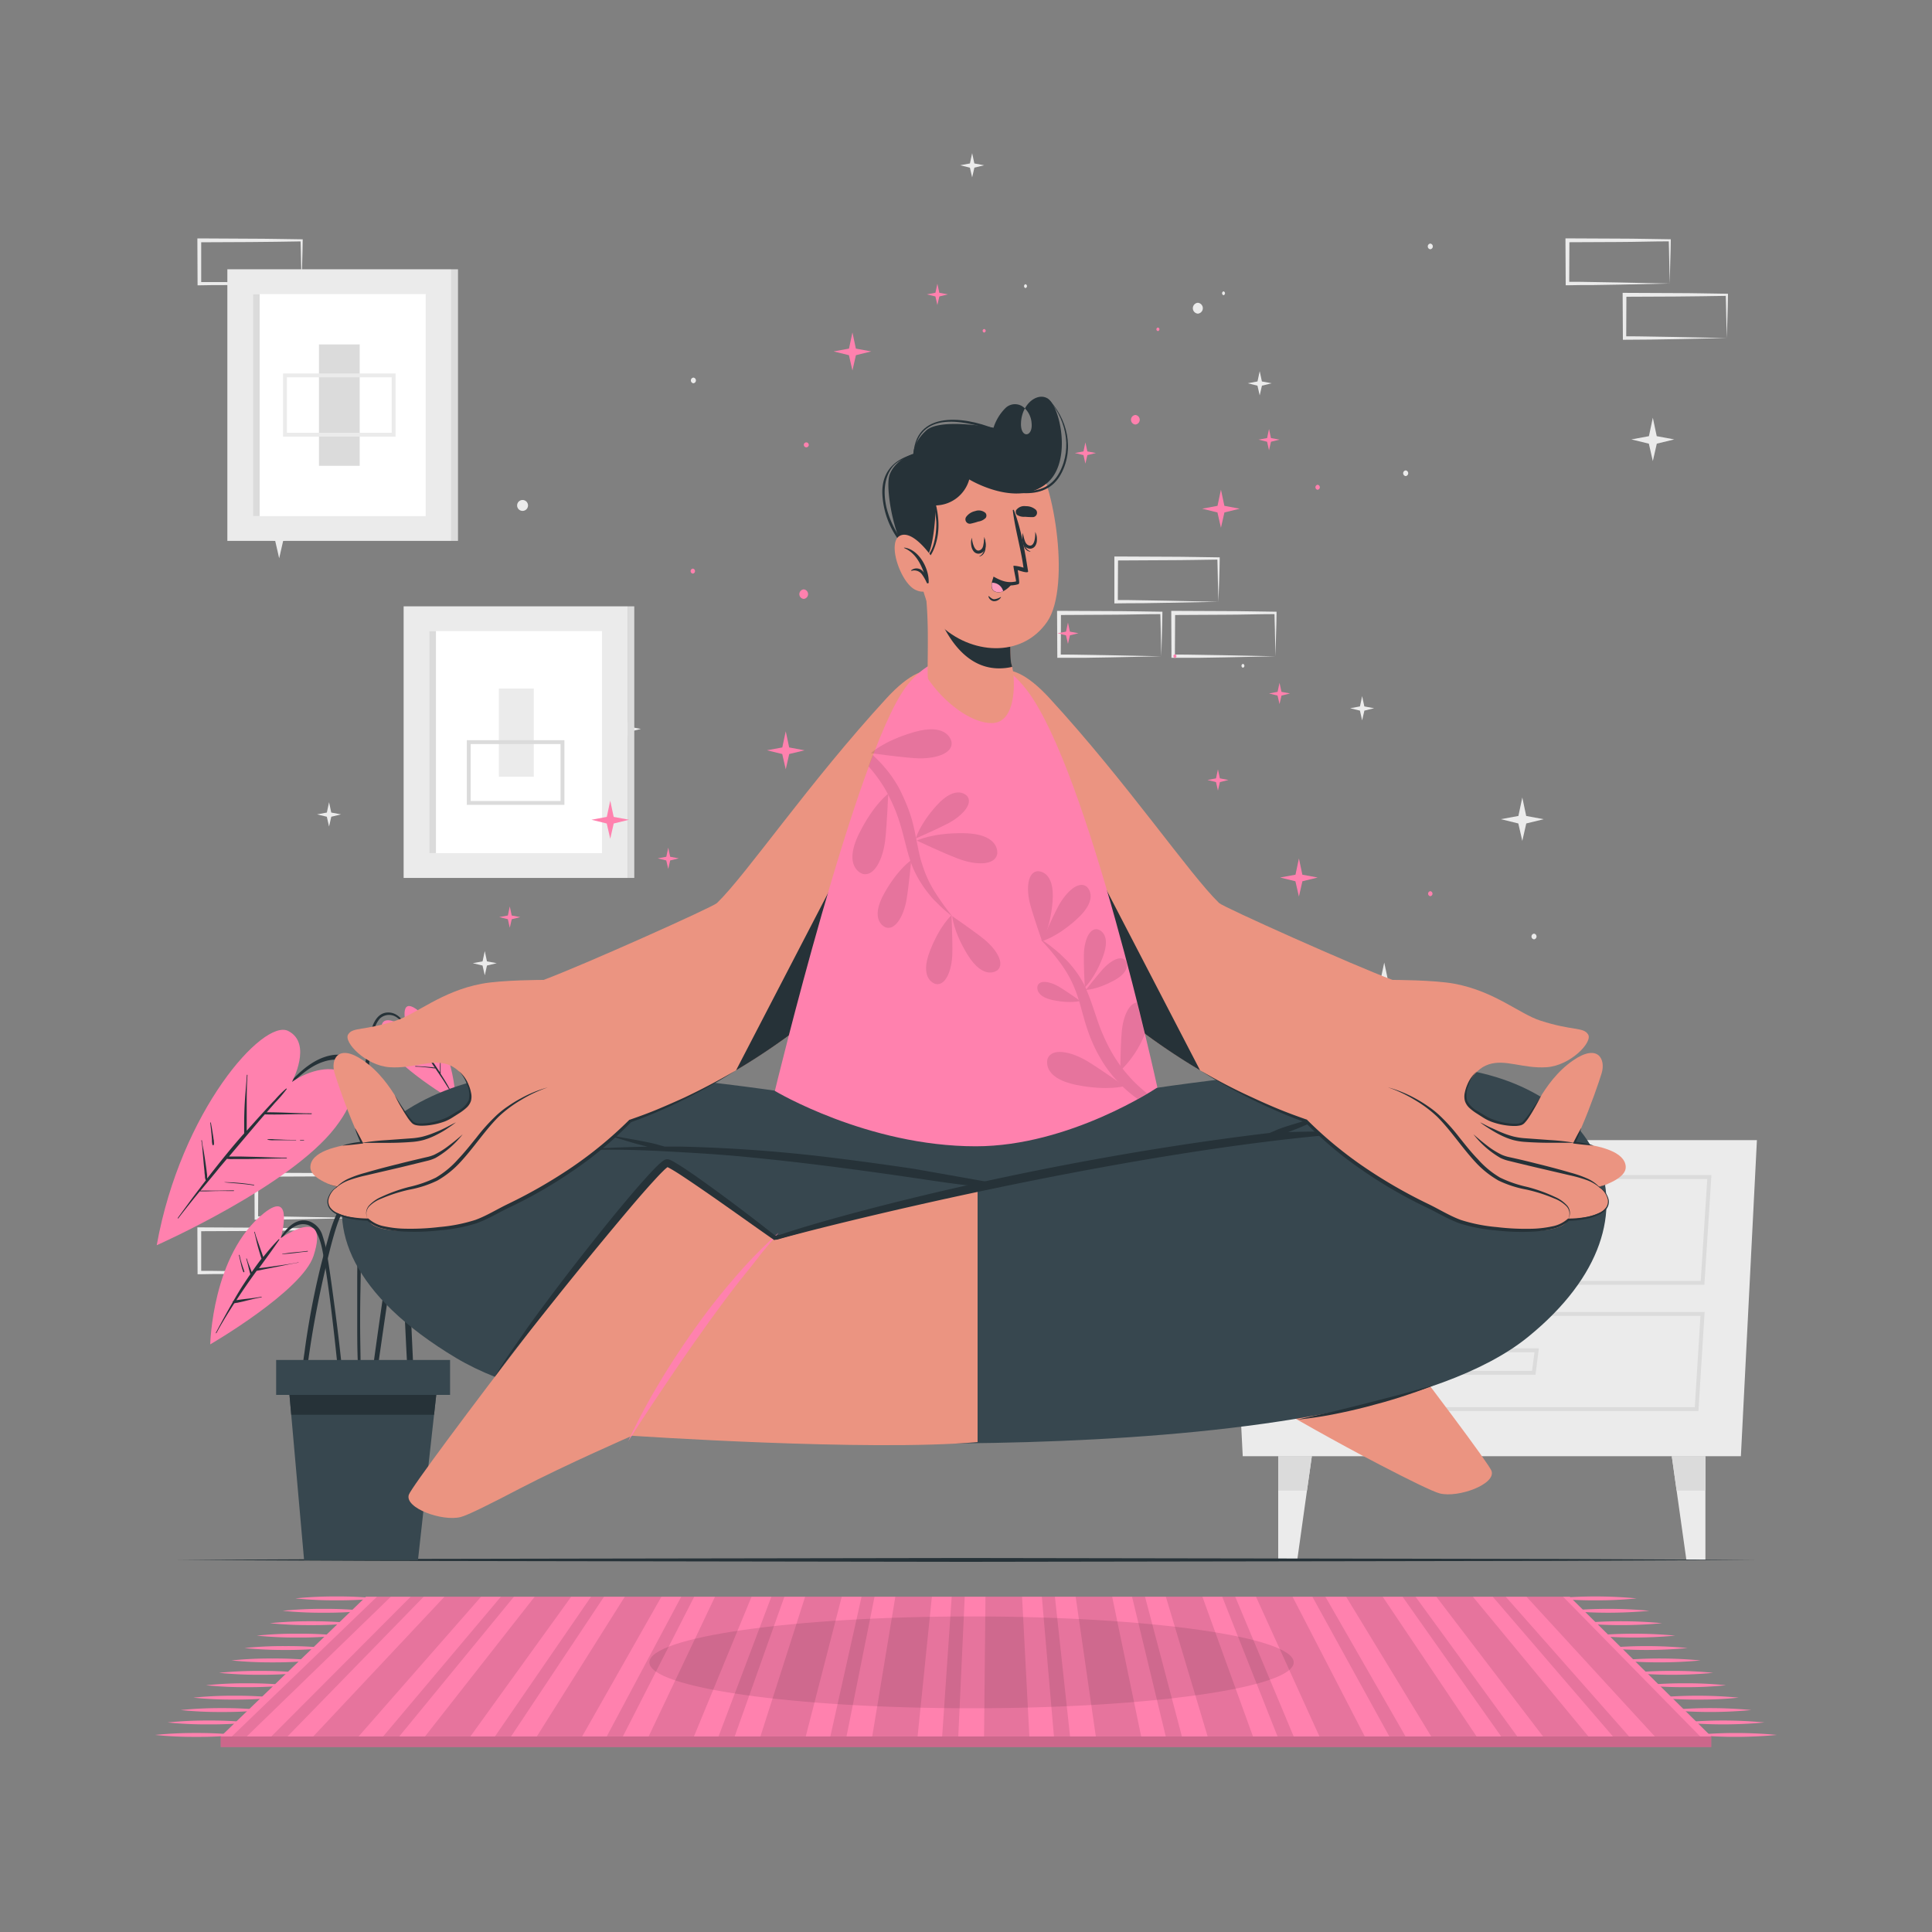<svg xmlns="http://www.w3.org/2000/svg" viewBox="0 0 500 500"><rect x="0" y="0" width="500" height="500" fill="#808080" stroke="none"/><g id="freepik--background-complete--inject-294"><polygon points="388.43 212 392.96 211.17 393.97 206.39 394.98 211.17 399.51 212.01 395 213.11 393.97 217.62 392.94 213.11 388.43 212" style="fill:#ebebeb"></polygon><polygon points="66.7 138.87 71.24 138.03 72.25 133.26 73.26 138.03 77.8 138.88 73.28 139.98 72.25 144.49 71.22 139.98 66.7 138.87" style="fill:#ebebeb"></polygon><polygon points="422.2 113.72 426.74 112.88 427.75 108.1 428.76 112.88 433.3 113.72 428.78 114.82 427.75 119.33 426.72 114.82 422.2 113.72" style="fill:#ebebeb"></polygon><polygon points="352.69 254.71 357.23 253.88 358.24 249.1 359.25 253.88 363.79 254.72 359.27 255.82 358.24 260.33 357.21 255.82 352.69 254.71" style="fill:#ebebeb"></polygon><polygon points="113.44 209.65 117.97 208.81 118.98 204.03 119.99 208.81 124.53 209.65 120.01 210.75 118.98 215.27 117.95 210.75 113.44 209.65" style="fill:#ebebeb"></polygon><polygon points="122.36 249.27 124.89 248.8 125.46 246.13 126.02 248.8 128.56 249.27 126.03 249.88 125.46 252.41 124.88 249.88 122.36 249.27" style="fill:#ebebeb"></polygon><polygon points="322.91 99.19 325.44 98.72 326.01 96.05 326.58 98.72 329.11 99.19 326.59 99.81 326.01 102.33 325.43 99.81 322.91 99.19" style="fill:#ebebeb"></polygon><polygon points="248.49 42.77 251.02 42.3 251.59 39.63 252.16 42.3 254.69 42.77 252.17 43.39 251.59 45.91 251.01 43.39 248.49 42.77" style="fill:#ebebeb"></polygon><polygon points="159.67 188.65 162.2 188.18 162.77 185.51 163.34 188.18 165.87 188.65 163.35 189.26 162.77 191.79 162.19 189.26 159.67 188.65" style="fill:#ebebeb"></polygon><polygon points="106.11 84.81 108.64 84.34 109.21 81.67 109.77 84.34 112.31 84.81 109.78 85.43 109.21 87.95 108.63 85.43 106.11 84.81" style="fill:#ebebeb"></polygon><polygon points="349.43 183.29 351.96 182.82 352.52 180.15 353.09 182.82 355.62 183.29 353.1 183.91 352.52 186.43 351.95 183.91 349.43 183.29" style="fill:#ebebeb"></polygon><polygon points="82.06 210.76 84.59 210.29 85.16 207.62 85.73 210.29 88.26 210.76 85.74 211.37 85.16 213.9 84.58 211.37 82.06 210.76" style="fill:#ebebeb"></polygon><path d="M370.16,64.51a.74.74,0,0,0,0-1.47A.74.74,0,0,0,370.16,64.51Z" style="fill:#ebebeb"></path><path d="M397,243.1a.74.74,0,0,0,0-1.47A.74.74,0,0,0,397,243.1Z" style="fill:#ebebeb"></path><path d="M179.45,99.19a.74.74,0,0,0,0-1.47A.74.74,0,0,0,179.45,99.19Z" style="fill:#ebebeb"></path><path d="M363.79,123.21a.74.74,0,0,0,0-1.47A.74.74,0,0,0,363.79,123.21Z" style="fill:#ebebeb"></path><path d="M321.67,172.81a.52.52,0,0,0,0-1A.52.52,0,0,0,321.67,172.81Z" style="fill:#ebebeb"></path><path d="M265.4,74.55a.52.52,0,0,0,0-1A.52.52,0,0,0,265.4,74.55Z" style="fill:#ebebeb"></path><path d="M316.65,76.4a.52.52,0,0,0,0-1A.52.52,0,0,0,316.65,76.4Z" style="fill:#ebebeb"></path><path d="M135.24,132.22a1.41,1.41,0,0,0,0-2.82A1.41,1.41,0,0,0,135.24,132.22Z" style="fill:#ebebeb"></path><path d="M310,81.17a1.41,1.41,0,0,0,0-2.81A1.41,1.41,0,0,0,310,81.17Z" style="fill:#ebebeb"></path><path d="M433.65,315.22l-13.12.28-6.66.11c-2.23.05-4.47,0-6.7.06h-.44v-.45L406.67,304v-.5h.5l13.24.06c4.42,0,8.83.11,13.24.16h.28V304c0,1.9-.09,3.79-.13,5.66Zm0,0-.14-5.65c0-1.86-.11-3.7-.13-5.54l.27.28c-4.41.05-8.82.16-13.24.16l-13.24.06.5-.5-.05,11.19-.45-.44c2.18,0,4.36,0,6.55.05l6.58.12Z" style="fill:#ebebeb"></path><path d="M418.88,329.33l-13.12.28-6.66.11c-2.23,0-4.47,0-6.7.06H392v-.45l-.06-11.19v-.5h.5l13.24.07c4.42,0,8.83.11,13.24.16h.28v.27c0,1.9-.08,3.79-.13,5.66Zm0,0-.14-5.65c-.05-1.86-.11-3.7-.13-5.54l.27.28c-4.41.05-8.82.16-13.24.16l-13.24.06.5-.5,0,11.19-.45-.44c2.18,0,4.36,0,6.55.05l6.58.12Z" style="fill:#ebebeb"></path><path d="M448.43,329.33l-13.13.28-6.66.11c-2.23,0-4.46,0-6.69.06h-.45v-.45l-.05-11.19v-.5H422l13.24.07c4.41,0,8.82.11,13.24.16h.27v.27c0,1.9-.09,3.79-.13,5.66Zm0,0-.15-5.65c0-1.86-.11-3.7-.13-5.54l.28.28c-4.42.05-8.83.16-13.24.16l-13.24.06.49-.5-.05,11.19-.44-.44c2.18,0,4.35,0,6.54.05l6.58.12Z" style="fill:#ebebeb"></path><path d="M92.83,315.22l-13.13.28-6.66.11c-2.22.05-4.46,0-6.69.06H65.9v-.45L65.85,304v-.5h.51l13.24.06c4.41,0,8.82.11,13.24.16h.27V304c0,1.9-.09,3.79-.13,5.66Zm0,0-.14-5.65c0-1.86-.12-3.7-.14-5.54l.28.28c-4.42.05-8.83.16-13.24.16l-13.24.06.5-.5-.06,11.19-.44-.44c2.18,0,4.35,0,6.54.05l6.58.12Z" style="fill:#ebebeb"></path><path d="M78.06,329.33l-13.13.28-6.66.11c-2.23,0-4.46,0-6.7.06h-.44v-.45l-.05-11.19v-.5h.5l13.24.07c4.42,0,8.83.11,13.25.16h.27v.27c0,1.9-.09,3.79-.13,5.66Zm0,0-.15-5.65c0-1.86-.11-3.7-.13-5.54l.28.28c-4.42.05-8.83.16-13.25.16l-13.24.06.5-.5,0,11.19-.45-.44c2.19,0,4.36,0,6.55.05l6.58.12Z" style="fill:#ebebeb"></path><path d="M315.33,155.74,302.2,156l-6.66.11c-2.22,0-4.46,0-6.69.05h-.45v-.45l0-11.19v-.5h.51l13.24.06c4.41,0,8.82.11,13.24.16h.27v.27c0,1.9-.09,3.78-.13,5.65Zm0,0-.15-5.66c0-1.86-.11-3.7-.13-5.53l.28.27c-4.42.05-8.83.16-13.24.16l-13.24.07.5-.5-.06,11.19-.44-.45c2.18,0,4.35,0,6.54.06l6.58.11Z" style="fill:#ebebeb"></path><path d="M300.55,169.85l-13.12.28-6.66.11c-2.23,0-4.46,0-6.7,0h-.44v-.45l-.06-11.19v-.51h.5l13.24.06c4.42,0,8.83.11,13.24.16h.28v.27c0,1.9-.09,3.78-.13,5.65Zm0,0-.14-5.66c0-1.86-.11-3.7-.13-5.53l.27.27c-4.41,0-8.82.16-13.24.16l-13.24.07.5-.5-.05,11.19-.45-.45c2.19,0,4.36,0,6.55.06l6.58.11Z" style="fill:#ebebeb"></path><path d="M330.1,169.85l-13.13.28-6.66.11c-2.22,0-4.46,0-6.69,0h-.45v-.45l-.05-11.19v-.51h.5l13.24.06c4.41,0,8.82.11,13.24.16h.27v.27c0,1.9-.08,3.78-.13,5.65Zm0,0-.14-5.66c0-1.86-.12-3.7-.13-5.53l.27.27c-4.42,0-8.83.16-13.24.16l-13.24.07.5-.5-.06,11.19-.44-.45c2.18,0,4.36,0,6.54.06l6.58.11Z" style="fill:#ebebeb"></path><path d="M432.12,73.38,419,73.66l-6.66.11c-2.23,0-4.47,0-6.7.06h-.44v-.45l-.06-11.19v-.5h.5l13.24.06c4.42,0,8.83.12,13.24.17h.28v.27c0,1.9-.09,3.79-.14,5.65Zm0,0L432,67.73c0-1.87-.11-3.71-.13-5.54l.27.27c-4.41,0-8.82.16-13.24.17l-13.24.06.5-.5-.05,11.19-.45-.45c2.18,0,4.36,0,6.55.06l6.58.11Z" style="fill:#ebebeb"></path><path d="M446.89,87.49l-13.12.28-6.66.11c-2.23.05-4.46,0-6.7.05H420v-.45l-.06-11.19v-.5h.5l13.24.06c4.42,0,8.83.12,13.24.17h.28v.27c0,1.9-.09,3.79-.13,5.65Zm0,0-.14-5.65c0-1.87-.11-3.71-.13-5.54l.27.27c-4.41.05-8.82.16-13.24.17l-13.24.06.5-.5-.05,11.19-.45-.45c2.19,0,4.36,0,6.55.06l6.58.11Z" style="fill:#ebebeb"></path><path d="M78.06,73.39l-13.13.28-6.66.11c-2.23,0-4.46,0-6.7.06h-.44v-.45L51.08,62.2v-.5h.5l13.24.07c4.42,0,8.83.11,13.25.16h.27v.27c0,1.9-.09,3.79-.13,5.66Zm0,0-.15-5.65c0-1.87-.11-3.71-.13-5.54l.28.27c-4.42.06-8.83.16-13.25.17l-13.24.06.5-.5,0,11.19L51.57,73c2.19,0,4.36,0,6.55,0l6.58.11Z" style="fill:#ebebeb"></path><rect x="58.84" y="69.69" width="57.95" height="70.29" style="fill:#ebebeb"></rect><rect x="65.46" y="76.11" width="44.71" height="57.46" style="fill:#fff"></rect><rect x="65.46" y="76.11" width="1.74" height="57.46" style="fill:#dbdbdb"></rect><rect x="116.79" y="69.69" width="1.74" height="70.29" style="fill:#dbdbdb"></rect><rect x="82.55" y="89.14" width="10.54" height="31.41" style="fill:#dbdbdb"></rect><path d="M102.37,113H73.26V96.65h29.11Zm-28.11-1h27.11V97.65H74.26Z" style="fill:#ebebeb"></path><rect x="104.46" y="156.92" width="57.95" height="70.29" style="fill:#ebebeb"></rect><rect x="111.08" y="163.33" width="44.71" height="57.46" style="fill:#fff"></rect><rect x="111.08" y="163.33" width="1.74" height="57.46" style="fill:#dbdbdb"></rect><rect x="162.41" y="156.92" width="1.74" height="70.29" style="fill:#dbdbdb"></rect><rect x="129.11" y="178.19" width="9.03" height="22.83" style="fill:#ebebeb"></rect><path d="M146.07,208.3H120.81V191.56h25.26Zm-24.26-1h23.26V192.56H121.81Z" style="fill:#dbdbdb"></path><polygon points="321.62 376.87 450.54 376.87 454.69 295.06 317.47 295.06 321.62 376.87" style="fill:#ebebeb"></polygon><path d="M441.09,332.51H327.55L326,304.11H442.92Zm-112.59-1H440.15l1.69-26.39H327.05Z" style="fill:#dbdbdb"></path><path d="M439.55,365.18H330.81l-1.27-25.63H441.16Zm-107.78-1H438.61l1.47-23.63H330.6Z" style="fill:#dbdbdb"></path><path d="M397.38,321.39H373.31l-.89-6.85h25.84Zm-23.19-1h22.3l.63-4.83H373.57Z" style="fill:#dbdbdb"></path><path d="M397.38,355.79H373.31l-.89-6.85h25.84Zm-23.19-1h22.3l.63-4.83H373.57Z" style="fill:#dbdbdb"></path><polygon points="339.5 376.87 338.24 385.78 335.73 403.69 330.8 403.69 330.8 376.87 339.5 376.87" style="fill:#ebebeb"></polygon><polygon points="339.5 376.87 338.24 385.78 330.8 385.78 330.8 376.87 339.5 376.87" style="fill:#dbdbdb"></polygon><polygon points="432.66 376.87 433.91 385.78 436.43 403.69 441.36 403.69 441.36 376.87 432.66 376.87" style="fill:#ebebeb"></polygon><polygon points="432.66 376.87 433.91 385.78 441.36 385.78 441.36 376.87 432.66 376.87" style="fill:#dbdbdb"></polygon></g><g id="freepik--Carpet--inject-294"><path d="M61.45,449a97.52,97.52,0,0,1-10.66.5,97.52,97.52,0,0,1-10.66-.5,102.78,102.78,0,0,1,10.66-.5A102.78,102.78,0,0,1,61.45,449Z" style="fill:#FF81AE"></path><path d="M64.69,445.77a97.64,97.64,0,0,1-10.66.5,97.4,97.4,0,0,1-10.66-.5,102.65,102.65,0,0,1,10.66-.5A102.91,102.91,0,0,1,64.69,445.77Z" style="fill:#FF81AE"></path><path d="M68.08,442.56a97.4,97.4,0,0,1-10.66.5,97.64,97.64,0,0,1-10.66-.5,102.91,102.91,0,0,1,10.66-.5A102.65,102.65,0,0,1,68.08,442.56Z" style="fill:#FF81AE"></path><path d="M71.35,439.35a102.91,102.91,0,0,1-10.66.5,97.4,97.4,0,0,1-10.66-.5,102.65,102.65,0,0,1,10.66-.5A102.91,102.91,0,0,1,71.35,439.35Z" style="fill:#FF81AE"></path><path d="M74.64,436.14a102.91,102.91,0,0,1-10.66.5,97.52,97.52,0,0,1-10.66-.5,97.52,97.52,0,0,1,10.66-.5A102.91,102.91,0,0,1,74.64,436.14Z" style="fill:#FF81AE"></path><path d="M78,432.93a102.59,102.59,0,0,1-10.65.5,102.65,102.65,0,0,1-10.66-.5,97.4,97.4,0,0,1,10.66-.5A99.89,99.89,0,0,1,78,432.93Z" style="fill:#FF81AE"></path><path d="M81.22,429.72a102.91,102.91,0,0,1-10.66.5,102.78,102.78,0,0,1-10.66-.5,97.52,97.52,0,0,1,10.66-.5A97.64,97.64,0,0,1,81.22,429.72Z" style="fill:#FF81AE"></path><path d="M84.59,426.51a102.91,102.91,0,0,1-10.66.5,102.78,102.78,0,0,1-10.66-.5,97.52,97.52,0,0,1,10.66-.5A97.64,97.64,0,0,1,84.59,426.51Z" style="fill:#FF81AE"></path><path d="M87.77,423.3a100,100,0,0,1-10.66.49,100.19,100.19,0,0,1-10.66-.49,97.64,97.64,0,0,1,10.66-.5A97.4,97.4,0,0,1,87.77,423.3Z" style="fill:#FF81AE"></path><path d="M91.17,420.08a97.52,97.52,0,0,1-10.66.5,97.52,97.52,0,0,1-10.66-.5,102.78,102.78,0,0,1,10.66-.5A102.78,102.78,0,0,1,91.17,420.08Z" style="fill:#FF81AE"></path><path d="M94.46,416.87a97.52,97.52,0,0,1-10.66.5,97.52,97.52,0,0,1-10.66-.5,102.78,102.78,0,0,1,10.66-.5A102.78,102.78,0,0,1,94.46,416.87Z" style="fill:#FF81AE"></path><path d="M97.78,413.66a100.2,100.2,0,0,1-10.66.5,97.4,97.4,0,0,1-10.66-.5,102.65,102.65,0,0,1,10.66-.5A102.91,102.91,0,0,1,97.78,413.66Z" style="fill:#FF81AE"></path><path d="M438.55,449a113.89,113.89,0,0,1,21.32,0,113.89,113.89,0,0,1-21.32,0Z" style="fill:#FF81AE"></path><path d="M435.31,445.77a113.89,113.89,0,0,1,21.32,0,113.89,113.89,0,0,1-21.32,0Z" style="fill:#FF81AE"></path><path d="M431.92,442.56a113.89,113.89,0,0,1,21.32,0,113.89,113.89,0,0,1-21.32,0Z" style="fill:#FF81AE"></path><path d="M428.65,439.35a113.89,113.89,0,0,1,21.32,0,97.4,97.4,0,0,1-10.66.5A102.91,102.91,0,0,1,428.65,439.35Z" style="fill:#FF81AE"></path><path d="M425.36,436.14a102.91,102.91,0,0,1,10.66-.5,97.52,97.52,0,0,1,10.66.5,97.52,97.52,0,0,1-10.66.5A102.91,102.91,0,0,1,425.36,436.14Z" style="fill:#FF81AE"></path><path d="M422.05,432.93a99.89,99.89,0,0,1,10.65-.5,97.4,97.4,0,0,1,10.66.5,113.78,113.78,0,0,1-21.31,0Z" style="fill:#FF81AE"></path><path d="M418.78,429.72a113.89,113.89,0,0,1,21.32,0,113.89,113.89,0,0,1-21.32,0Z" style="fill:#FF81AE"></path><path d="M415.41,426.51a113.89,113.89,0,0,1,21.32,0,113.89,113.89,0,0,1-21.32,0Z" style="fill:#FF81AE"></path><path d="M412.23,423.3a113.89,113.89,0,0,1,21.32,0,116.2,116.2,0,0,1-21.32,0Z" style="fill:#FF81AE"></path><path d="M408.83,420.08a113.89,113.89,0,0,1,21.32,0,113.89,113.89,0,0,1-21.32,0Z" style="fill:#FF81AE"></path><path d="M405.54,416.87a113.89,113.89,0,0,1,21.32,0,113.89,113.89,0,0,1-21.32,0Z" style="fill:#FF81AE"></path><path d="M402.22,413.66a113.89,113.89,0,0,1,21.32,0,97.4,97.4,0,0,1-10.66.5A100.2,100.2,0,0,1,402.22,413.66Z" style="fill:#FF81AE"></path><polygon points="94.7 413.23 406.25 413.23 442.88 449.41 57.12 449.41 94.7 413.23" style="fill:#FF81AE"></polygon><polygon points="101.15 413.23 63.84 449.41 59.98 449.41 97.56 413.23 101.15 413.23" style="opacity:0.1"></polygon><polygon points="109.65 413.23 74.39 449.41 70.21 449.41 106.29 413.23 109.65 413.23" style="opacity:0.1"></polygon><polygon points="124.5 413.23 92.78 449.41 81.05 449.41 115.03 413.23 124.5 413.23" style="opacity:0.1"></polygon><polygon points="133 413.23 103.31 449.41 99.14 449.41 129.63 413.23 133 413.23" style="opacity:0.1"></polygon><polygon points="147.82 413.23 121.72 449.41 109.98 449.41 138.37 413.23 147.82 413.23" style="opacity:0.1"></polygon><polygon points="156.32 413.23 132.25 449.41 128.08 449.41 152.96 413.23 156.32 413.23" style="opacity:0.1"></polygon><polygon points="171.17 413.23 150.65 449.41 138.92 449.41 161.69 413.23 171.17 413.23" style="opacity:0.1"></polygon><polygon points="179.66 413.23 161.19 449.41 157.01 449.41 176.3 413.23 179.66 413.23" style="opacity:0.1"></polygon><polygon points="194.5 413.23 179.59 449.41 167.86 449.41 185.04 413.23 194.5 413.23" style="opacity:0.1"></polygon><polygon points="203 413.23 190.13 449.41 185.95 449.41 199.63 413.23 203 413.23" style="opacity:0.1"></polygon><polygon points="217.84 413.23 208.52 449.41 196.79 449.41 208.37 413.23 217.84 413.23" style="opacity:0.1"></polygon><polygon points="226.33 413.23 219.07 449.41 214.89 449.41 222.97 413.23 226.33 413.23" style="opacity:0.1"></polygon><polygon points="241.17 413.23 237.47 449.41 225.73 449.41 231.71 413.23 241.17 413.23" style="opacity:0.1"></polygon><polygon points="249.67 413.23 248 449.41 243.83 449.41 246.3 413.23 249.67 413.23" style="opacity:0.1"></polygon><polygon points="266.4 449.41 254.67 449.41 255.04 413.23 264.51 413.23 266.4 449.41" style="opacity:0.1"></polygon><polygon points="276.93 449.41 272.76 449.41 269.63 413.23 273.01 413.23 276.93 449.41" style="opacity:0.1"></polygon><polygon points="295.34 449.41 283.6 449.41 278.38 413.23 287.83 413.23 295.34 449.41" style="opacity:0.1"></polygon><polygon points="305.88 449.41 301.7 449.41 292.97 413.23 296.33 413.23 305.88 449.41" style="opacity:0.1"></polygon><polygon points="324.27 449.41 312.54 449.41 301.72 413.23 311.18 413.23 324.27 449.41" style="opacity:0.1"></polygon><polygon points="334.81 449.41 330.63 449.41 316.31 413.23 319.68 413.23 334.81 449.41" style="opacity:0.1"></polygon><polygon points="353.21 449.41 341.48 449.41 325.05 413.23 334.51 413.23 353.21 449.41" style="opacity:0.1"></polygon><polygon points="363.76 449.41 359.57 449.41 339.64 413.23 343.01 413.23 363.76 449.41" style="opacity:0.1"></polygon><polygon points="382.15 449.41 370.41 449.41 348.38 413.23 357.84 413.23 382.15 449.41" style="opacity:0.1"></polygon><polygon points="392.68 449.41 388.51 449.41 362.98 413.23 366.34 413.23 392.68 449.41" style="opacity:0.1"></polygon><polygon points="411.09 449.41 399.35 449.41 371.72 413.23 381.18 413.23 411.09 449.41" style="opacity:0.1"></polygon><polygon points="421.62 449.41 417.44 449.41 386.32 413.23 389.68 413.23 421.62 449.41" style="opacity:0.1"></polygon><polygon points="440.02 449.41 428.28 449.41 395.06 413.23 404.52 413.23 440.02 449.41" style="opacity:0.1"></polygon><rect x="57.12" y="449.41" width="385.75" height="2.74" style="fill:#FF81AE"></rect><rect x="57.12" y="449.41" width="385.75" height="2.74" style="opacity:0.2"></rect></g><g id="freepik--Shadow--inject-294"><g style="opacity:0.1"><path d="M334.81,430.22c0,6.56-37.33,11.88-83.38,11.88s-83.37-5.32-83.37-11.88,37.33-11.89,83.37-11.89S334.81,423.65,334.81,430.22Z"></path></g></g><g id="freepik--Floor--inject-294"><polygon points="45.31 403.71 96.48 403.46 147.66 403.37 250 403.21 352.34 403.37 403.52 403.46 454.69 403.71 403.52 403.95 352.34 404.04 250 404.2 147.66 404.04 96.48 403.95 45.31 403.71" style="fill:#263238"></polygon></g><g id="freepik--Plant--inject-294"><path d="M128,293.38c-3.8-3.72-8.71-8.21-14.52-6.61-5.46,1.51-7.55,7.47-8.53,12.44-1.26,6.41-2.24,12.87-3.26,19.32s-2,13-2.93,19.55q-.8,5.52-1.57,11.05c-.25,1.84-.51,3.68-.76,5.53s-.56,3.61-.66,5.43c0,.58.88.66,1,.11.71-3.07,1-6.27,1.45-9.38s.9-6.27,1.36-9.41c.91-6.23,1.86-12.45,2.79-18.68s1.91-12.44,2.91-18.66c.84-5.28,1.24-11.83,5.91-15.31a9.09,9.09,0,0,1,8.75-.82c3.07,1.18,5.53,3.38,7.93,5.56A.09.09,0,0,0,128,293.38Z" style="fill:#263238"></path><path d="M122.82,289.58s-7.77-2.79-11.6,2.87.75,20.08,36.1,28.21a99.94,99.94,0,0,0-8.5-32C131.24,272.18,117.73,278.44,122.82,289.58Z" style="fill:#FF81AE"></path><path d="M145.29,318.3a27.27,27.27,0,0,0-1.78-2.86c-.59-.91-1.19-1.82-1.79-2.72l-1.38-2c0-.16,0-.33.06-.5l.12-.92c.09-.66.19-1.33.28-2s.21-1.31.34-2a9.65,9.65,0,0,1,.46-2.08c0-.1-.14-.16-.16,0a8.07,8.07,0,0,1-.31,1.17l-.24.89c-.17.67-.33,1.34-.48,2s-.26,1.25-.37,1.88c0,.3-.09.6-.14.9-.63-.9-1.27-1.79-1.93-2.66-1.88-2.47-3.86-4.85-5.92-7.17,0,0,0,0,0-.07.19-3.71.1-7.39.92-11,0-.1-.13-.16-.15-.06a38.16,38.16,0,0,0-1.32,10.57c-.74-.82-1.48-1.64-2.23-2.45-1.73-1.85-3.48-3.67-5.27-5.46-.07-.07-.19,0-.12.11,3,3.21,5.81,6.55,8.57,9.95A60.74,60.74,0,0,0,126,302c-2.39.17-4.78.48-7.16.81-.1,0-.07.17,0,.16a65.52,65.52,0,0,1,7.14-.64c2.31-.1,4.6,0,6.91,0q2.24,2.76,4.41,5.58H137c-.54,0-1.08,0-1.62,0-1.08,0-2.15.1-3.22.19a49.43,49.43,0,0,0-6.53,1,.08.08,0,0,0,0,.16c2.17-.24,4.35-.45,6.53-.53,1,0,2.09,0,3.13,0H137a2,2,0,0,0,.89-.08q1.42,1.85,2.84,3.71c.75,1,1.49,2,2.22,3s1.41,2.15,2.24,3.11C145.22,318.47,145.33,318.38,145.29,318.3Z" style="fill:#263238"></path><path d="M126.2,297.61a23.88,23.88,0,0,0-3.78-.18c-1.26,0-2.53,0-3.79.08-.11,0-.1.16,0,.16,1.28-.1,2.56-.12,3.84-.1s2.48.14,3.71.1C126.23,297.67,126.24,297.62,126.2,297.61Z" style="fill:#263238"></path><path d="M137.29,300.46c.15-1.21.3-2.42.56-3.61a.08.08,0,1,0-.16,0c-.18,1.19-.41,2.37-.59,3.56l-.24,1.78a8.76,8.76,0,0,0-.14,1.69.1.1,0,0,0,.2,0,9.61,9.61,0,0,0,.19-1.69C137.16,301.61,137.23,301,137.29,300.46Z" style="fill:#263238"></path><path d="M135,287.08c-.31,1.18-.62,2.37-.83,3.56-.11.61-.21,1.22-.29,1.83a7.67,7.67,0,0,0-.12,1.79s.08.05.09,0a8.75,8.75,0,0,0,.28-1.7c.08-.59.17-1.17.27-1.76.22-1.23.44-2.45.75-3.66C135.14,287,135,287,135,287.08Z" style="fill:#263238"></path><path d="M88.93,358.78c-.19-2.22-.41-4.45-.64-6.67q-.71-6.6-1.59-13.19c-.59-4.37-1.16-8.76-1.86-13.12a32,32,0,0,0-1.35-5.95,5.65,5.65,0,0,0-3.3-3.73c-4.16-1.43-7,2.88-8.64,5.93,0,.09.08.16.14.08,1-1.45,3.78-5.5,6.94-5.31,2.12.12,3.82,1.63,4.84,6.92,2.54,13.19,4.83,40,5.09,41.71.15.93.8.89.81-.11C89.38,363.15,89.12,361,88.93,358.78Z" style="fill:#263238"></path><path d="M72.67,320.41s3.63-12.84-4.4-6.42c-13.38,10.69-13.86,33.93-13.86,33.93S78.2,334.11,81.15,325C85.56,311.43,72.67,320.41,72.67,320.41Z" style="fill:#FF81AE"></path><path d="M77.17,326.71c-1.87.38-3.76.63-5.64.9l-2.68.38c-.6.08-1.21.14-1.82.21,1.77-2.44,3.56-4.87,5.26-7.36.06-.1-.08-.19-.16-.12a56.44,56.44,0,0,0-4,4.59c-.34-1-.7-2-1.05-3-.4-1.15-.84-2.29-1.13-3.48a.08.08,0,0,0-.15,0c.32,1.18.55,2.38.87,3.56s.65,2.26,1,3.37c-.87,1.13-1.71,2.29-2.52,3.46-.41-1.16-.92-2.28-1.27-3.46,0-.1-.19-.05-.16,0,.43,1.31.66,2.66,1.06,4-.55.8-1.09,1.6-1.61,2.4-1,1.49-1.87,3-2.76,4.52a.36.36,0,0,0-.2.36c-1.51,2.6-2.94,5.23-4.35,7.9,0,.09.1.16.14.07,1.42-2.63,3-5.18,4.62-7.7h0a3.09,3.09,0,0,1,.77-.15l.83-.18c.61-.13,1.22-.29,1.83-.44,1.21-.3,2.4-.59,3.63-.8.1,0,0-.17,0-.15-1.44.27-2.88.44-4.34.6-.69.08-1.37.17-2.05.28l-.1,0q1.27-1.95,2.6-3.87c.86-1.25,1.75-2.49,2.64-3.72.83-.12,1.64-.34,2.46-.49l2.76-.54c1.84-.36,3.68-.78,5.53-1.08C77.32,326.85,77.27,326.69,77.17,326.71Z" style="fill:#263238"></path><path d="M62.88,328c-.11-.34-.21-.68-.32-1A20.1,20.1,0,0,1,62,324.8c0-.1-.17-.05-.15.05.15.73.32,1.45.49,2.17a13.41,13.41,0,0,0,.62,2.14.14.14,0,0,0,.27-.09C63.14,328.7,63,328.34,62.88,328Z" style="fill:#263238"></path><path d="M79.6,323.74c-1.08.16-2.17.24-3.27.34s-2.18.24-3.27.41c0,0-.06.1,0,.09,1.09-.07,2.18-.16,3.27-.3s2.17-.3,3.27-.38C79.71,323.89,79.7,323.73,79.6,323.74Z" style="fill:#263238"></path><path d="M106.44,342.53c-.43-9.45-1-18.89-2-28.3-.47-4.69-1-9.37-1.66-14a101.48,101.48,0,0,0-2.71-13.59A26.16,26.16,0,0,0,95.57,277a10.29,10.29,0,0,0-9.14-4c-4.14.51-7.47,3.12-10.35,6-3.23,3.18-6.19,6.65-9.18,10-.76.85-1.51,1.72-2.26,2.59-.06.08,0,.19.12.11,2.93-3.36,6-6.63,9.15-9.75,2.94-2.89,6-6,10-7.24a10.36,10.36,0,0,1,5.84-.13,9.16,9.16,0,0,1,4,2.52c2.29,2.38,3.58,5.61,4.5,8.74,2.54,8.69,3.45,17.8,4.39,26.77,1,9.12,1.61,18.25,2.07,27.41s.82,18.41,1.7,27.59c.11,1.13.26,2.26.4,3.39.1.76,1.28.76,1.22,0C107.3,361.52,106.86,352,106.44,342.53Z" style="fill:#263238"></path><path d="M75.56,280s5.4-10-1-13.2-27.72,20.62-34,55.46c0,0,34.48-15.25,46.19-30.45S85.24,273.28,75.56,280Z" style="fill:#FF81AE"></path><path d="M80.63,288.13c-3.87,0-7.74-.29-11.61-.27l2.18-2.49a36.26,36.26,0,0,0,3-3.52c0-.08-.06-.19-.14-.13a26.24,26.24,0,0,0-2.93,2.94c-1,1-1.94,2.06-2.9,3.1-1.48,1.61-2.93,3.24-4.38,4.87,0-.16,0-.32,0-.47,0-.68,0-1.36,0-2,0-1.31,0-2.63,0-3.94,0-2.66,0-5.34.2-8,0-.1-.15-.1-.16,0-.18,2.68-.46,5.34-.59,8-.06,1.32-.1,2.63-.11,3.95,0,.68,0,1.35,0,2,0,.37,0,.76,0,1.14-.22.26-.46.51-.68.76-3.1,3.54-6,7.19-8.9,10.91,0-.2,0-.42,0-.62,0-.41-.09-.82-.13-1.23-.1-.88-.23-1.77-.36-2.65s-.25-1.67-.39-2.49-.39-1.88-.46-2.82a.08.08,0,1,0-.16,0,24.7,24.7,0,0,1,.33,2.84c.08.85.16,1.71.23,2.56s.16,1.71.25,2.56c0,.41.07.82.12,1.23,0,.2,0,.41.07.61a1.17,1.17,0,0,0,.17.49c-.49.64-1,1.28-1.47,1.93-2,2.58-3.88,5.2-5.8,7.81-.06.08.06.19.12.11,1.82-2.37,3.69-4.7,5.58-7,1.42.06,2.87-.05,4.29-.07s3,0,4.48,0a.08.08,0,0,0,0-.16c-1.5,0-3,.05-4.49.06s-2.75-.06-4.11,0c1.66-2,3.35-4,5-6.05l1.85-2.19a9.08,9.08,0,0,0,1.73.06h2c1.27,0,2.54,0,3.82-.05,2.63,0,5.26-.13,7.89-.13a.08.08,0,0,0,0-.16c-2.64,0-5.27-.15-7.91-.22l-3.82-.09-2,0c-.39,0-.78,0-1.18,0l4.35-5.15a.24.24,0,0,0,.08-.09c1.41-1.67,2.82-3.33,4.25-5,.2-.22.4-.44.59-.67,4,.13,8-.14,12-.06C80.74,288.29,80.73,288.13,80.63,288.13Z" style="fill:#263238"></path><path d="M78.65,295h-.94a.07.07,0,0,0,0,.14h.94A.08.08,0,0,0,78.65,295Z" style="fill:#263238"></path><path d="M76.56,295c-1.24,0-2.48,0-3.72-.08L71,294.85a7.14,7.14,0,0,0-1.73,0,.06.06,0,0,0,0,.12,6.7,6.7,0,0,0,1.73.12l1.86,0c1.25,0,2.49,0,3.73,0C76.67,295.15,76.67,295,76.56,295Z" style="fill:#263238"></path><path d="M65.73,306.63a50.21,50.21,0,0,0-7.63-.69s0,.05,0,.05c2.54.25,5.07.38,7.59.79C65.79,306.8,65.83,306.64,65.73,306.63Z" style="fill:#263238"></path><path d="M55.36,295.53c0-.22,0-.44-.08-.66-.06-.5-.14-1-.22-1.49-.15-.95-.31-1.89-.49-2.84,0-.08-.17-.06-.16,0,.12,1,.22,1.95.32,2.93l.12,1.44A4.11,4.11,0,0,0,55,296.3a.19.19,0,0,0,.34-.05A1.94,1.94,0,0,0,55.36,295.53Z" style="fill:#263238"></path><path d="M106.1,267.18c-1.24-2.3-2.81-5.33-5.89-5.14-2.54.16-3.69,2.75-4.23,4.9-1.68,6.63-1.8,13.63-2.13,20.43-.69,14.37-1.31,28.75-1.4,43.14q0,6,0,12c0,4.07,0,8.16.28,12.22a.3.3,0,0,0,.6,0c0-3.48-.1-7-.12-10.44s0-6.79.07-10.19q.16-10.31.55-20.62c.26-6.83.56-13.66.85-20.49.14-3.41.28-6.83.44-10.24s.29-6.61.67-9.9c.21-1.85.48-3.69.87-5.5a7.65,7.65,0,0,1,1.59-3.69,3.46,3.46,0,0,1,4.49-.32,9.48,9.48,0,0,1,3.19,4C106,267.35,106.14,267.27,106.1,267.18Z" style="fill:#263238"></path><path d="M105.26,266.08s-2.53-8.94,3.07-4.47c9.32,7.44,9.65,23.63,9.65,23.63s-16.57-9.62-18.63-16C96.28,259.82,105.26,266.08,105.26,266.08Z" style="fill:#FF81AE"></path><path d="M114.49,278.61c-.15-.25-.31-.49-.47-.74a4.82,4.82,0,0,0,0-.76V276c0-.76,0-1.51.09-2.27a.08.08,0,0,0-.16,0c0,.75-.07,1.49-.09,2.23,0,.37,0,.74,0,1.11,0,.14,0,.31,0,.48-.65-1-1.32-2-2-3-.2-.29-.41-.57-.62-.85a17.8,17.8,0,0,1,0-2.92c0-1,0-2.08.07-3.12,0-.1-.16-.09-.16,0,0,1.08-.09,2.16-.14,3.24a19.74,19.74,0,0,0-.06,2.31c-1.6-2.17-3.3-4.27-5-6.36-.06-.07-.18,0-.12.1,1.06,1.35,2.08,2.73,3.08,4.13-2-.46-3.93-.72-5.91-1-.1,0-.14.13,0,.15,2.1.32,4.16.84,6.22,1.3h0c.79,1.12,1.57,2.24,2.35,3.37l.94,1.38h-.09l-.64-.09-1.38-.12c-1-.08-1.91-.13-2.87-.18-.1,0-.1.16,0,.16.94,0,1.88.09,2.81.19l1.48.18.65.08.19,0,1.59,2.34c.94,1.39,1.77,2.87,2.77,4.2A.07.07,0,0,0,117,283,42.84,42.84,0,0,0,114.49,278.61Z" style="fill:#263238"></path><path d="M110.37,268.51v-1.05a16,16,0,0,1,.09-2.19c0-.11-.16-.13-.16,0,0,.73-.08,1.45-.11,2.17,0,.37,0,.73,0,1.09v.5a1.51,1.51,0,0,0,0,.52.07.07,0,0,0,.14,0,1.54,1.54,0,0,0,0-.48Z" style="fill:#263238"></path><path d="M108.32,272.21c-.62-.11-1.25-.14-1.87-.19s-1.37-.12-2-.21a.08.08,0,1,0,0,.16c1.3.09,2.61.32,3.91.36A.06.06,0,0,0,108.32,272.21Z" style="fill:#263238"></path><path d="M113.52,272.26c0,.07,0,.27,0,.35v.91c0,.21,0,.42,0,.63a1.4,1.4,0,0,0,0,.54,0,0,0,0,0,.06,0,.57.57,0,0,0,0-.26v-.91c0-.21,0-.42,0-.63v-.28c0-.09,0-.28,0-.35S113.42,272.11,113.52,272.26Z" style="fill:#263238"></path><path d="M106.48,314.89c-3.48-2.61-6.61-6.37-11.3-6.56-3.87-.15-6.58,2.76-8.13,6a34.55,34.55,0,0,0-1.89,5.34q-1.05,3.66-2,7.37-1.82,7.29-3.1,14.7c-.47,2.75-.91,5.51-1.26,8.28a69.3,69.3,0,0,0-.81,8.48.44.44,0,0,0,.86.1c.48-2.32.67-4.71,1-7.05s.7-4.71,1.09-7.05q1.2-7,2.78-14c1-4.39,2-8.84,3.39-13.11,1-3.06,2.64-6.63,5.95-7.73,5-1.67,9.59,2.59,13.27,5.35C106.45,315.07,106.56,315,106.48,314.89Z" style="fill:#263238"></path><path d="M102.87,312.39s-3.21-9.17,1.44-11c7-2.69,25.18,17.83,21.61,49.27,0,0-14.07-7.75-24.47-16.48s-13-20.12-8.48-23.06S102.87,312.39,102.87,312.39Z" style="fill:#FF81AE"></path><path d="M123.82,344a24.09,24.09,0,0,0-1.69-3.17c-.6-1.08-1.2-2.15-1.82-3.21-1.21-2.07-2.41-4.14-3.65-6.2l-.61-1c0-.12,0-.25.07-.37l.21-.91c.16-.68.27-1.37.4-2.05.25-1.35.49-2.71.85-4,0-.1-.13-.13-.16,0-.28,1.34-.71,2.67-1.11,4-.19.65-.4,1.3-.57,1.95l-.18.67c-1.49-2.45-3-4.89-4.66-7.25a3.34,3.34,0,0,0,.17-1c0-.46.1-.92.15-1.38.13-1,.25-2.07.4-3.1.3-2,.6-4,1.1-6,0-.1-.13-.13-.16,0-.5,2-1,4-1.42,6-.18,1-.36,2-.49,3-.07.5-.12,1-.17,1.5,0,.14,0,.3-.06.45-.5-.71-1-1.43-1.54-2.12-1.6-2.12-3.27-4.18-4.95-6.24-.07-.08-.2,0-.13.09A111.4,111.4,0,0,1,111.72,325c.46.74.91,1.49,1.36,2.23l-.45-.06c-.59-.08-1.18-.11-1.77-.17l-3.56-.31c-2.37-.18-4.75-.33-7.11-.58-.11,0-.13.14,0,.15,2.4.28,4.78.66,7.17,1,1.17.17,2.35.33,3.53.48a14.9,14.9,0,0,0,2.71.28l2.8,4.53c-.21,0-.43,0-.63,0h-3.39c-1.53,0-3.06,0-4.58,0-.11,0-.09.15,0,.16,1.55,0,3.09.09,4.64.17.73,0,1.46.08,2.2.14l1.09.07a2.25,2.25,0,0,0,1,0l2.38,3.86c.73,1.19,1.46,2.37,2.22,3.55a27.88,27.88,0,0,0,2.39,3.58C123.73,344.1,123.86,344.05,123.82,344Z" style="fill:#263238"></path><path d="M117.11,318.54a22.08,22.08,0,0,1-.63,3c-.26,1-.55,2-.88,3a.1.1,0,1,0,.18.06q.48-1.49.84-3c.25-1,.4-2,.65-3C117.29,318.47,117.12,318.43,117.11,318.54Z" style="fill:#263238"></path><path d="M106.77,324.68a1.24,1.24,0,0,0-.77-.29l-1.33-.18c-.82-.11-1.65-.2-2.47-.3-1.72-.2-3.44-.37-5.15-.58-.1,0-.13.14,0,.15,1.62.2,3.23.45,4.85.66l2.37.31,1.15.12a4,4,0,0,1,1.3.23C106.77,324.84,106.82,324.73,106.77,324.68Z" style="fill:#263238"></path><path d="M117.09,338.51c-.81-.07-1.63-.1-2.44-.12l-1.23,0-.59,0a3.94,3.94,0,0,1-.77,0c-.11,0-.12.17,0,.15a3.47,3.47,0,0,1,.72,0l.63,0,1.23.08c.81.05,1.63.1,2.44.1C117.18,338.68,117.19,338.51,117.09,338.51Z" style="fill:#263238"></path><path d="M122.05,335l.27-1.38c.16-.91.33-1.82.49-2.72a.08.08,0,0,0-.15,0l-.6,2.65c-.1.44-.2.88-.29,1.32,0,.21-.09.41-.13.62a1.78,1.78,0,0,0-.07.65.1.1,0,0,0,.18,0A3.48,3.48,0,0,0,122.05,335Z" style="fill:#263238"></path><polygon points="74.39 355 75.37 366.14 78.7 403.77 108.17 403.77 112.33 366.14 113.56 355 74.39 355" style="fill:#37474f"></polygon><polygon points="74.39 355 75.37 366.14 112.33 366.14 113.56 355 74.39 355" style="fill:#263238"></polygon><rect x="71.47" y="351.95" width="45.01" height="9.04" transform="translate(187.95 712.95) rotate(180)" style="fill:#37474f"></rect></g><g id="freepik--Character--inject-294"><path d="M386,380.66c-1.17-3.45-62.94-84.06-67.14-85.59-.48-.21-27.76,19.46-27.76,19.46-1.12,1.51-53.26-9.18-53.26-9.18l-.14,62.82,94.85-2.58s12.86,7.45,24.62,13.52h0c7.23,3.76,13.64,6.93,15.46,7.39C377.45,387.69,387.22,384.1,386,380.66Z" style="fill:#eb9481"></path><path d="M252.7,290.94s-82.08-16.18-117.51-13.24C93,281.2,63.8,319,118.09,351.47c48,28.66,191.09,14.76,191.09,14.76l-35.26-53.92s-42.76-15.45-95-13.37l73.8,9.61Z" style="fill:#37474f"></path><path d="M249.17,290s78.25-15.74,121.39-14c42.26,1.76,63.66,38.52,24.89,70C349.9,383,187.88,372.07,187.88,372.07l25.39-51.69s58.27-22.54,110.45-26.06l-72.35,17.43Z" style="fill:#37474f"></path><path d="M105.81,386.82c1.15-3.46,62.67-84.27,66.86-85.82.48-.2,27.82,19.37,27.82,19.37L253,307.47l0,65.74c-28.35,2.49-89.42-1.64-89.42-1.64s-17.2,7.5-28.93,13.6h0c-7.23,3.79-13.62,7-15.44,7.44C114.41,393.81,104.63,390.26,105.81,386.82Z" style="fill:#eb9481"></path><path d="M162.57,373a157.76,157.76,0,0,1,7.84-14.76c2.84-4.8,5.91-9.46,9.11-14s6.67-9,10.29-13.2a125.74,125.74,0,0,1,11.68-12c-1.73,2.19-3.62,4.22-5.3,6.44s-3.46,4.33-5.17,6.52-3.37,4.39-5,6.63l-2.46,3.35-2.41,3.39c-3.21,4.51-6.33,9.09-9.43,13.7S165.58,368.27,162.57,373Z" style="fill:#FF81AE"></path><path d="M200.76,320c6.94-2.84,62.64-19,127.86-26.8a7.53,7.53,0,0,1,.88-.38c.68-.3,1.36-.6,2.06-.85,1.3-.46,2.62-.85,3.93-1.25,2.74-.84,5.5-1.51,8.21-2.47.16-.05.26.27.1.34-2.72,1.08-5.35,2.41-8.07,3.49l-2.35.91c5.45-.18,10.9-.19,16.37-.1.17,0,.21.33,0,.35-59.25,4.46-140.45,25.1-148.49,27.54C200.4,321,199.72,320.41,200.76,320Z" style="fill:#263238"></path><path d="M128.06,356.32c2.19-3.81,4.76-7.38,7.26-11s5.14-7.12,7.76-10.63Q151,324.2,159.32,314c2.8-3.38,5.62-6.75,8.59-10,.75-.82,1.51-1.62,2.33-2.41a13.88,13.88,0,0,1,1.36-1.17,2.73,2.73,0,0,1,.59-.32,1.53,1.53,0,0,1,.33-.07h.26l.12,0a2.45,2.45,0,0,1,.35.09,8,8,0,0,1,.87.41c2,1.13,3.79,2.37,5.62,3.62,7.19,5.06,14.18,10.35,21.07,15.78l-.44-.09,5.1-.91q2.55-.46,5.1-.87c-1.65.5-3.31,1-5,1.43l-5,1.38-.22.06-.21-.16c-7.17-5-14.28-10.16-21.52-15.05-1.8-1.2-3.63-2.46-5.46-3.46a4.44,4.44,0,0,0-.61-.28l0,0h.17l.14,0s-.06,0-.13.09a10.45,10.45,0,0,0-1.12,1c-.76.74-1.5,1.53-2.23,2.33-2.94,3.2-5.77,6.54-8.58,9.89q-8.43,10.06-16.64,20.32L136,345.82C133.26,349.27,130.55,352.71,128.06,356.32Z" style="fill:#263238"></path><path d="M370.92,358.53c-2.8,1.16-5.68,2.14-8.57,3.07s-5.81,1.74-8.75,2.5-5.9,1.42-8.89,2-6,1-9,1.31c1.47-.37,3-.65,4.43-1s2.95-.67,4.42-1c2.94-.72,5.88-1.42,8.8-2.18l8.79-2.27Z" style="fill:#263238"></path><path d="M236.57,302.5c-6.72-1-13.47-1.93-20.22-2.77a393.49,393.49,0,0,0-40.59-3c-1.27,0-2.54,0-3.81,0-.27-.1-.55-.16-.83-.24-.64-.19-1.28-.38-1.94-.53-1.21-.29-2.44-.52-3.66-.76-2.55-.49-5.11-.87-7.65-1.45a.12.12,0,0,0-.06.24c2.54.68,5,1.54,7.58,2.21l2.2.56c-5,.08-10,.29-14.93.57-.16,0-.17.26,0,.25,6.76-.15,13.57.05,20.32.42s13.42.76,20.11,1.41c13.53,1.3,27,3.05,40.49,5,7.55,1.09,15.11,2.34,22.71,2.95.74.06,1-1.16.23-1.33" style="fill:#263238"></path><path d="M253.72,184.64c0,14.21,25.67,69,38.76,80,4.48,3.77,28.68,20.88,46.79,25.84,8.18,2.23,28.17-34.27,21.11-36.88-9.88-3.65-43.77-18.83-44.87-19.89-7.76-7.53-23.66-31-43.93-53.06C259.94,168,253.72,173.68,253.72,184.64Z" style="fill:#eb9481"></path><path d="M336.91,288.93c10.12,11,24.89,20.07,31,21.24s28.6-3.73,33.45-5.88,11.75-22,13.14-26.52c1.11-3.63-.93-7.79-7.38-3.34-8.27,5.69-10.77,15.57-13.51,16.54s-12.74-2.17-14.1-6.26c-.79-2.4,1.38-7.77,5.72-9.23s8.85,1.11,15,.72,12-6.47,10.78-8.47-3.95-.87-12.35-3.59c-5.41-1.74-11.78-7.57-22.19-9.54-5.23-1-16-1-16-1Z" style="fill:#eb9481"></path><path d="M364.94,297.83c5.69,4.58,18.78,11.88,29.43,12.31,7.19.28,26.63-2.72,26.37-8.17-.36-7.79-25.43-6.46-28.39-7.18-9.11-2.22-17.56-11.15-17.56-11.15Z" style="fill:#eb9481"></path><path d="M383.05,290.46c1,.46,1.89,1,2.85,1.41s1.9.9,2.88,1.28a22.61,22.61,0,0,0,3,1,18.17,18.17,0,0,0,3.07.44l6.32.46a61.75,61.75,0,0,1,6.34.7l-6.37,0q-3.18,0-6.38-.22a16.46,16.46,0,0,1-3.22-.51,18.76,18.76,0,0,1-3-1.16c-1-.48-1.9-1-2.81-1.57S383.88,291.12,383.05,290.46Z" style="fill:#263238"></path><path d="M362.92,298.25c4.75,5.36,16.22,14.56,26.44,16.71,6.92,1.45,26.2,1.72,26.85-3.59.91-7.6-23.55-10.4-26.29-11.58-8.45-3.64-15.16-13.65-15.16-13.65Z" style="fill:#eb9481"></path><path d="M381.33,293.56c1.14,1,2.33,2,3.54,2.93a20.94,20.94,0,0,0,3.82,2.38,10.59,10.59,0,0,0,2.11.64L393,300c1.49.35,3,.71,4.47,1.09,3,.74,5.95,1.5,8.9,2.37A29.24,29.24,0,0,1,410.8,305a10,10,0,0,1,3.67,2.8,10.59,10.59,0,0,0-3.84-2.4,36.12,36.12,0,0,0-4.39-1.24l-9-2.1L392.81,301l-2.24-.55a10.45,10.45,0,0,1-2.26-.78A24.24,24.24,0,0,1,381.33,293.56Z" style="fill:#263238"></path><path d="M354.32,303.5c8.36,5.46,21.85,12.23,26.22,13.39s21.45,3.37,24.82-.55c4.24-4.93-8.92-8.47-14.35-10.08-5.63-1.66-10.87-7.56-10.87-7.56Z" style="fill:#eb9481"></path><path d="M405.85,315.64a3.77,3.77,0,0,0,.31-1.83,2.89,2.89,0,0,0-.77-1.64,8.92,8.92,0,0,0-3.13-2,40.85,40.85,0,0,0-7.18-2.3,28.3,28.3,0,0,1-7.3-2.36,25.08,25.08,0,0,1-6-4.82c-3.47-3.77-6.24-8.05-9.76-11.61a32,32,0,0,0-6-4.49,35.3,35.3,0,0,0-6.85-3.2,31.86,31.86,0,0,1,7.05,2.85,32.92,32.92,0,0,1,3.26,2,23.69,23.69,0,0,1,3,2.36,48,48,0,0,1,5.12,5.66c1.6,2,3.17,4,4.89,5.76a23.68,23.68,0,0,0,5.71,4.73,31.47,31.47,0,0,0,7.06,2.43,40.75,40.75,0,0,1,7.18,2.59,9.18,9.18,0,0,1,3.13,2.22,3,3,0,0,1,.72,1.78A3.81,3.81,0,0,1,405.85,315.64Z" style="fill:#263238"></path><path d="M253.73,184.64c0,14.21,25.66,69,38.75,80A176.32,176.32,0,0,0,310.58,277L257.3,174.31C254.94,176,253.73,179.79,253.73,184.64Z" style="fill:#263238"></path><path d="M310.58,277c4.37,2.56,8.87,4.92,13.46,7,2.3,1.07,4.61,2.1,6.95,3.06s4.72,1.83,7.1,2.66l.08,0,.08.07A103.31,103.31,0,0,0,353,302a129.14,129.14,0,0,0,16.53,9.54c2.9,1.39,5.63,3.12,8.56,4.19a42.37,42.37,0,0,0,9.29,1.84,62.89,62.89,0,0,0,9.5.42,28.48,28.48,0,0,0,4.7-.58,8.5,8.5,0,0,0,4.12-1.95l.09-.09h.11a28.38,28.38,0,0,0,4.22-.35,12.81,12.81,0,0,0,4-1.23,4.35,4.35,0,0,0,1.55-1.33,2.84,2.84,0,0,0,.44-1.95,5.36,5.36,0,0,0-2.35-3.35l-.08-.07.1,0,1.2-.27.59-.16a1.26,1.26,0,0,0,.55-.25,1.2,1.2,0,0,1-.54.27l-.59.19-1.19.31v-.08a5.4,5.4,0,0,1,2.53,3.4,3.11,3.11,0,0,1-.42,2.14,4.78,4.78,0,0,1-1.62,1.48,13.39,13.39,0,0,1-4.11,1.38,25.59,25.59,0,0,1-4.3.45l.21-.09a9,9,0,0,1-4.39,2.19,28.9,28.9,0,0,1-4.8.68,57.48,57.48,0,0,1-9.64-.29,42.76,42.76,0,0,1-9.5-1.83c-3.09-1.11-5.8-2.83-8.68-4.18a118.4,118.4,0,0,1-16.63-9.66,96.15,96.15,0,0,1-14.72-12.39l.15.1c-2.39-.87-4.77-1.78-7.09-2.8s-4.65-2.06-6.92-3.2A141.27,141.27,0,0,1,310.58,277Z" style="fill:#263238"></path><path d="M398.91,283.4c-.6,1.28-1.27,2.53-2,3.77-.35.62-.72,1.22-1.11,1.82a10.17,10.17,0,0,1-1.33,1.72,2.16,2.16,0,0,1-1.07.55,7,7,0,0,1-1.1.14,14.15,14.15,0,0,1-2.17-.11,18.36,18.36,0,0,1-4.19-1,11.91,11.91,0,0,1-2-1l-1.79-1.14a13.34,13.34,0,0,1-1.74-1.3,4.3,4.3,0,0,1-1.27-1.85,4.56,4.56,0,0,1-.05-2.23,10.29,10.29,0,0,1,.65-2.06,8.82,8.82,0,0,1,2.48-3.44,9.36,9.36,0,0,0-2.14,3.58,6.22,6.22,0,0,0-.39,4,6.48,6.48,0,0,0,2.83,2.77l1.8,1.1a11.6,11.6,0,0,0,1.84.9,17.32,17.32,0,0,0,4,1.06,12.84,12.84,0,0,0,2.05.14,3,3,0,0,0,1.82-.46,20,20,0,0,0,2.51-3.31C397.43,285.81,398.16,284.6,398.91,283.4Z" style="fill:#263238"></path><path d="M412.47,296.49l-2.53-.23c-.83-.09-1.67-.18-2.51-.29l-.34-.05.15-.3c.62-1.26,1.28-2.5,2-3.73a16.84,16.84,0,0,1-.69,2c-.25.66-.54,1.3-.84,1.94l-.19-.35c.84.09,1.68.21,2.51.37A17.57,17.57,0,0,1,412.47,296.49Z" style="fill:#263238"></path><path d="M247.34,184.64c0,14.21-25.67,69-38.76,80-4.48,3.77-28.67,20.88-46.79,25.84-8.18,2.23-28.16-34.27-21.11-36.88,9.88-3.65,43.78-18.83,44.87-19.89,7.76-7.53,23.66-31,43.93-53.06C241.12,168,247.35,173.68,247.34,184.64Z" style="fill:#eb9481"></path><path d="M164.15,288.93c-10.11,11-24.88,20.07-31,21.24s-28.59-3.73-33.45-5.88S88,282.31,86.6,277.77c-1.11-3.63.93-7.79,7.38-3.34,8.27,5.69,10.77,15.57,13.52,16.54s12.74-2.17,14.09-6.26c.8-2.4-1.38-7.77-5.72-9.23s-8.84,1.11-15,.72-12-6.47-10.78-8.47,3.94-.87,12.35-3.59c5.4-1.74,11.78-7.57,22.18-9.54,5.23-1,16-1,16-1Z" style="fill:#eb9481"></path><path d="M136.12,297.83c-5.69,4.58-18.77,11.88-29.42,12.31-7.2.28-26.64-2.72-26.38-8.17.36-7.79,25.43-6.46,28.4-7.18,9.1-2.22,17.55-11.15,17.55-11.15Z" style="fill:#eb9481"></path><path d="M118,290.46c-.84.66-1.72,1.26-2.61,1.85s-1.84,1.09-2.81,1.57a18.41,18.41,0,0,1-3,1.16,16.46,16.46,0,0,1-3.22.51q-3.19.24-6.38.22l-6.37,0a61.75,61.75,0,0,1,6.34-.7l6.33-.46a17.91,17.91,0,0,0,3.06-.44,22.61,22.61,0,0,0,3-1c1-.38,1.94-.81,2.88-1.28S117.06,290.92,118,290.46Z" style="fill:#263238"></path><path d="M138.15,298.25c-4.76,5.36-16.22,14.56-26.45,16.71-6.92,1.45-26.2,1.72-26.84-3.59-.92-7.6,23.54-10.4,26.29-11.58,8.44-3.64,15.16-13.65,15.16-13.65Z" style="fill:#eb9481"></path><path d="M119.74,293.56a24.15,24.15,0,0,1-7,6.1,10.45,10.45,0,0,1-2.26.78l-2.23.55-4.47,1.09-9,2.1a35.61,35.61,0,0,0-4.39,1.24,10.43,10.43,0,0,0-3.84,2.4,9.86,9.86,0,0,1,3.67-2.8,29.12,29.12,0,0,1,4.38-1.52c2.95-.87,5.92-1.63,8.9-2.37,1.49-.38,3-.74,4.48-1.09l2.24-.53a10.79,10.79,0,0,0,2.11-.64,20.94,20.94,0,0,0,3.82-2.38Q118,295.11,119.74,293.56Z" style="fill:#263238"></path><path d="M146.74,303.5c-8.35,5.46-21.85,12.23-26.22,13.39s-21.45,3.37-24.82-.55c-4.24-4.93,8.92-8.47,14.36-10.08,5.62-1.66,10.86-7.56,10.86-7.56Z" style="fill:#eb9481"></path><path d="M95.21,315.64a3.92,3.92,0,0,1-.45-1.85,3.08,3.08,0,0,1,.72-1.78,9.28,9.28,0,0,1,3.13-2.22,41.14,41.14,0,0,1,7.19-2.59,31.56,31.56,0,0,0,7-2.43,23.92,23.92,0,0,0,5.72-4.73c1.72-1.81,3.29-3.79,4.88-5.76a48.91,48.91,0,0,1,5.12-5.66,23.69,23.69,0,0,1,3-2.36,33.06,33.06,0,0,1,3.27-2,31.59,31.59,0,0,1,7-2.85,35,35,0,0,0-6.84,3.2,32.09,32.09,0,0,0-6,4.49c-3.52,3.56-6.28,7.84-9.76,11.61a24.89,24.89,0,0,1-6,4.82,28.3,28.3,0,0,1-7.3,2.36,40.75,40.75,0,0,0-7.17,2.3,8.87,8.87,0,0,0-3.14,2,2.87,2.87,0,0,0-.76,1.64A3.77,3.77,0,0,0,95.21,315.64Z" style="fill:#263238"></path><path d="M247.33,184.64c0,14.21-25.66,69-38.74,80A177.53,177.53,0,0,1,190.49,277l53.27-102.67C246.13,176,247.33,179.79,247.33,184.64Z" style="fill:#263238"></path><path d="M190.49,277a142.71,142.71,0,0,1-13.27,7.47c-2.27,1.14-4.58,2.2-6.91,3.2s-4.71,1.93-7.1,2.8l.16-.1a96.7,96.7,0,0,1-14.73,12.39A117.83,117.83,0,0,1,132,312.4c-2.87,1.35-5.59,3.07-8.68,4.18a42.76,42.76,0,0,1-9.5,1.83,57.45,57.45,0,0,1-9.64.29,28.9,28.9,0,0,1-4.8-.68A9.09,9.09,0,0,1,95,315.83l.21.09a25.81,25.81,0,0,1-4.3-.45,13.33,13.33,0,0,1-4.1-1.38,4.72,4.72,0,0,1-1.63-1.48,3.23,3.23,0,0,1-.42-2.14,5.43,5.43,0,0,1,2.53-3.4v.08l-1.19-.31-.59-.19a1.2,1.2,0,0,1-.54-.27,1.32,1.32,0,0,0,.55.25l.59.16,1.2.27.11,0-.09.07A5.36,5.36,0,0,0,85,310.5a2.89,2.89,0,0,0,.44,1.95A4.43,4.43,0,0,0,87,313.78,13,13,0,0,0,91,315a28.49,28.49,0,0,0,4.22.35h.11l.09.09a8.53,8.53,0,0,0,4.13,1.95,28.23,28.23,0,0,0,4.69.58,63,63,0,0,0,9.51-.42,42.28,42.28,0,0,0,9.28-1.84c2.94-1.07,5.66-2.8,8.57-4.19A129.14,129.14,0,0,0,148.12,302a104.44,104.44,0,0,0,14.7-12.14l.07-.07.08,0c2.39-.83,4.77-1.69,7.1-2.66s4.66-2,7-3.06Q183.91,280.83,190.49,277Z" style="fill:#263238"></path><path d="M102.15,283.4c.75,1.2,1.48,2.41,2.27,3.58a20,20,0,0,0,2.52,3.31,2.93,2.93,0,0,0,1.81.46,13,13,0,0,0,2.06-.14,17.24,17.24,0,0,0,4-1.06,11.2,11.2,0,0,0,1.84-.9l1.81-1.1a6.46,6.46,0,0,0,2.82-2.77,6.09,6.09,0,0,0-.39-4,9.23,9.23,0,0,0-2.14-3.58,8.72,8.72,0,0,1,2.48,3.44,9.15,9.15,0,0,1,.65,2.06,4.44,4.44,0,0,1,0,2.23,4.14,4.14,0,0,1-1.27,1.85,13.25,13.25,0,0,1-1.73,1.3l-1.8,1.14a11.81,11.81,0,0,1-1.94,1,18.49,18.49,0,0,1-4.19,1,14.28,14.28,0,0,1-2.17.11,7,7,0,0,1-1.11-.14,2.17,2.17,0,0,1-1.06-.55,10.17,10.17,0,0,1-1.33-1.72c-.4-.6-.77-1.2-1.12-1.82C103.42,285.93,102.75,284.68,102.15,283.4Z" style="fill:#263238"></path><path d="M88.59,296.49a17.93,17.93,0,0,1,2.47-.64c.83-.16,1.67-.28,2.52-.37l-.2.35c-.3-.64-.58-1.28-.84-1.94a16.84,16.84,0,0,1-.69-2c.7,1.23,1.36,2.47,2,3.73l.15.3-.34.05c-.83.11-1.67.2-2.51.29Z" style="fill:#263238"></path><path d="M200.53,282.33s23.92,14.33,52,14.33c24.35,0,47-15.22,47-15.22s-17.85-81.77-33.68-102.7c-10.2-13.47-24.38-10.66-31.54-.78C221.56,195.46,200.53,282.33,200.53,282.33Z" style="fill:#FF81AE"></path><g style="opacity:0.1"><path d="M246.85,237.46l-.41-.32-.2-.15-.06-.05c-.87-.68-1.73-1.39-2.54-2.15-.52-.47-1-1-1.5-1.47s-1-1-1.42-1.57a28.81,28.81,0,0,1-2.51-3.46,24.94,24.94,0,0,1-2-3.86c-.17-.42-.33-.84-.48-1.27l-.15-.42c-.72-2.15-1.21-4.32-1.76-6.39-.34-1.31-.69-2.6-1.11-3.87a38.74,38.74,0,0,0-1.39-3.72c-.46-1.09-1-2.16-1.51-3.19a.31.31,0,0,0-.05-.1,33.54,33.54,0,0,0-2.22-3.63,36.53,36.53,0,0,0-2.44-3.13c-.11-.12-.21-.24-.33-.36.36-1,.73-2,1.09-2.93a34.33,34.33,0,0,1,4.21,4.56l.65.87.61.9c.2.3.39.61.58.92s.39.61.56.93l.52,1c.17.32.32.64.48,1s.31.65.46,1,.3.65.44,1a42.45,42.45,0,0,1,1.47,4c.4,1.38.75,2.76,1,4.13l.2,1,.06.28.13.61v.06l.43,2.11c.27,1.32.57,2.61,1,3.88a29.86,29.86,0,0,0,3.32,7.23,71.68,71.68,0,0,0,4.69,6.51Z"></path><path d="M258.07,221.05s1-5.27-8.68-5.42c-8.13-.11-12.13,1.91-12.13,1.91s7,3.3,10.62,4.65C252.57,224,257.48,224,258.07,221.05Z"></path><path d="M246.28,192.13s-.63-5.33-9.9-2.61c-7.8,2.28-11,5.4-11,5.4s7.7,1.07,11.52,1.3C241.88,196.53,246.57,195.08,246.28,192.13Z"></path><path d="M250.35,206.08s-2.71-3.42-8,2.42C237.94,213.42,237,217,237,217s5.8-2.55,8.55-4C249.18,211,251.81,208,250.35,206.08Z"></path><path d="M229.19,240s-4.46-1.62-.24-9c3.55-6.25,6.88-8.39,6.88-8.39s-.64,6.84-1.21,10.17C233.87,237.14,231.66,240.88,229.19,240Z"></path><path d="M223.23,226.15s-5.29-1.6-.85-10.52c3.74-7.5,7.49-10.21,7.49-10.21s-.32,8-.77,11.93C228.5,222.49,226.17,227,223.23,226.15Z"></path><path d="M258.18,251.06s-3.5,3-7.84-4.09c-3.66-6-3.9-9.87-3.9-9.87s5.54,3.8,8.12,5.88C257.94,245.69,260.08,249.35,258.18,251.06Z"></path><path d="M242.19,254.67s-4.53-1-1.46-8.73c2.57-6.53,5.51-9.06,5.51-9.06s.32,6.71.22,10C246.33,251.23,244.71,255.15,242.19,254.67Z"></path><path d="M296.88,283c-.69.41-1.52.89-2.46,1.41a33.63,33.63,0,0,1-3.92-3.25q-.75-.7-1.44-1.47l-.45-.5c-.24-.27-.48-.54-.71-.82l-.67-.85c-.23-.28-.44-.58-.65-.87s-.43-.58-.62-.89l-.59-.91c-.19-.31-.37-.62-.55-.93s-.36-.62-.53-.93-.35-.63-.51-.95a41.47,41.47,0,0,1-1.75-3.92c-.51-1.34-.95-2.7-1.34-4l-1.11-4-.3-1c0-.11-.07-.23-.1-.34-.26-.82-.54-1.64-.84-2.43a29.75,29.75,0,0,0-3.83-7,63.79,63.79,0,0,0-4.76-5.74.1.1,0,0,1,0-.05h0l0,0s0,0,0,0l-.44-.48.36.24.16.11a.24.24,0,0,1,.09.06l.08,0c.92.62,1.83,1.27,2.7,2,.56.43,1.08.9,1.61,1.36s1,1,1.53,1.46a28.83,28.83,0,0,1,2.75,3.27,24.61,24.61,0,0,1,2.21,3.7h0a1.42,1.42,0,0,1,.08.18c.11.2.2.4.29.61a.36.36,0,0,1,0,.09h0c1,2.32,1.77,4.73,2.54,7,.43,1.28.87,2.55,1.38,3.77s1.05,2.44,1.66,3.62a37.87,37.87,0,0,0,3.26,5.32c.16.23.33.45.51.68l.5.63a36.81,36.81,0,0,0,2.65,2.94c.94.93,1.93,1.83,3,2.69Z"></path><path d="M271.14,273.93s-1.89,5,7.59,6.88c8,1.56,12.27.28,12.27.28s-6.34-4.5-9.63-6.47C277.07,272.05,272.24,271.18,271.14,273.93Z"></path><path d="M268.54,255.07s-1.05,2.79,4.21,3.82c4.43.87,6.82.15,6.82.15s-3.52-2.49-5.35-3.59C271.84,254,269.15,253.54,268.54,255.07Z"></path><path d="M284.05,240.5s3.84.78,1.29,7.36c-2.13,5.53-4.6,7.68-4.6,7.68s-.31-5.66-.24-8.46C280.58,243.43,281.92,240.11,284.05,240.5Z"></path><path d="M291.26,248.58s2,2.57-3.19,5.3c-4.34,2.3-7.05,2.3-7.05,2.3s2.88-3.7,4.44-5.42C287.5,248.52,290.14,247.18,291.26,248.58Z"></path><path d="M281.2,229.44s3.64,2.87-2.56,8.47c-5.22,4.71-9,5.67-9,5.67s2.7-6.15,4.26-9.08C276,230.68,279.16,227.89,281.2,229.44Z"></path><path d="M296.27,267.68s0,0,0,0c-.08.2-.17.41-.27.62a27.31,27.31,0,0,1-5.5,8.26c-.34.32-.53.47-.53.47s0-.44,0-1.15c0-2.06.12-6.4.34-8.86.33-3.86,1.83-7.32,3.92-7.57C295,262.42,295.68,265.18,296.27,267.68Z"></path><path d="M268.49,225.47s4.61-.39,3.91,7.93c-.6,7-2.68,10.27-2.68,10.27s-2.23-6.34-3.09-9.54C265.51,230,265.94,225.73,268.49,225.47Z"></path></g><path d="M256.65,187.13c-5.36,0-12.25-5.28-16.42-11.36-.29-.42-.08-5.14-.11-10.88,0-3.49-.14-7.38-.5-10.91-.08-.73,22.72,3.13,22.72,3.13a56.92,56.92,0,0,0-.76,13.79,7.8,7.8,0,0,0,.3,1.44c0,.07,0,.14.06.24C262.67,175.29,263.34,187.13,256.65,187.13Z" style="fill:#eb9481"></path><path d="M241,153.93c1.64,5.88,6.83,19.94,18.69,19a13.28,13.28,0,0,0,2.25-.35.78.78,0,0,0-.05-.24,8.81,8.81,0,0,1-.3-1.43,56.52,56.52,0,0,1,.76-13.81S245.89,154.32,241,153.93Z" style="fill:#263238"></path><path d="M237.1,125.57c-2.7,7.81.65,30.78,6.08,36.07,7.88,7.67,21.18,8.86,27.81-.7,6.41-9.27,1.53-39.13-4.58-44C257.41,109.82,241.08,114,237.1,125.57Z" style="fill:#eb9481"></path><path d="M251.17,135.53a17.41,17.41,0,0,0,2-.55,3.34,3.34,0,0,0,1.93-.95,1.07,1.07,0,0,0-.08-1.3,2.66,2.66,0,0,0-2.64-.46,3.87,3.87,0,0,0-2.35,1.52A1.14,1.14,0,0,0,251.17,135.53Z" style="fill:#263238"></path><path d="M267.37,133.83a20.35,20.35,0,0,1-2.07-.09,3.34,3.34,0,0,1-2.1-.49A1.06,1.06,0,0,1,263,132a2.6,2.6,0,0,1,2.47-1,3.83,3.83,0,0,1,2.63.95A1.14,1.14,0,0,1,267.37,133.83Z" style="fill:#263238"></path><path d="M255.94,154.3c.41.33.83.79,1.4.78a4.11,4.11,0,0,0,1.63-.56s.11,0,.08.07a2.11,2.11,0,0,1-1.89,1,1.65,1.65,0,0,1-1.36-1.25A.09.09,0,0,1,255.94,154.3Z" style="fill:#263238"></path><path d="M257.11,149.48a5.32,5.32,0,0,0,3.77,2,6.47,6.47,0,0,0,1.91-.11,1.35,1.35,0,0,0,.36-.08l.34-.08a.39.39,0,0,0,.27-.38h0a.41.41,0,0,0,0-.16h0l0-.14c-.08-1.2-.38-3-.38-3,.46.18,2.79.95,2.69.33-.83-5.15-1.76-10.87-3.67-15.82a.14.14,0,0,0-.28.07c.6,5,2.08,9.82,2.76,14.81a9.5,9.5,0,0,0-2.57-.51c-.17.07.64,3.49.64,4a.21.21,0,0,1,0,.06c-2,.46-3.56,0-5.65-1.15C257.11,149.25,257,149.36,257.11,149.48Z" style="fill:#263238"></path><path d="M262,150.93a6.43,6.43,0,0,1-2.42,2.1,2.83,2.83,0,0,1-1.71.2c-1.27-.26-1.36-1.4-1.19-2.39a7,7,0,0,1,.47-1.53A8.22,8.22,0,0,0,262,150.93Z" style="fill:#263238"></path><path d="M259.62,153a2.83,2.83,0,0,1-1.71.2c-1.27-.26-1.36-1.4-1.19-2.39A2.92,2.92,0,0,1,259.62,153Z" style="fill:#ff9bbc"></path><path d="M254.85,139.58c0-.06-.12.09-.11.16.2,1.62.16,3.52-1.27,4.2,0,0,0,.1,0,.09C255.27,143.61,255.31,141.09,254.85,139.58Z" style="fill:#263238"></path><path d="M255.06,141.35a2.49,2.49,0,0,1-.44,1.25,1.84,1.84,0,0,1-1.27.69,1.61,1.61,0,0,1-1.34-.57,2.9,2.9,0,0,1-.58-1.18,4.89,4.89,0,0,1-.11-.78,3.52,3.52,0,0,1,.22-1.61,5.09,5.09,0,0,0,.16,1.18,6.39,6.39,0,0,0,.32,1c.27.68.73,1.23,1.28,1.15s1-.54,1.15-1.26a11,11,0,0,0,.26-2.27A5.14,5.14,0,0,1,255.06,141.35Z" style="fill:#263238"></path><path d="M264.68,138.54c0-.07.13.07.13.14,0,1.64.35,3.51,1.85,4,0,0,0,.1,0,.09C264.83,142.59,264.45,140.1,264.68,138.54Z" style="fill:#263238"></path><path d="M264.72,140.32a2.52,2.52,0,0,0,.62,1.17,1.85,1.85,0,0,0,1.35.51,1.61,1.61,0,0,0,1.25-.76,2.7,2.7,0,0,0,.4-1.24,5.23,5.23,0,0,0,0-.79,3.49,3.49,0,0,0-.45-1.56,5.18,5.18,0,0,1,0,1.18,7.11,7.11,0,0,1-.17,1.06c-.18.71-.55,1.31-1.11,1.31s-1.05-.39-1.32-1.08a12.21,12.21,0,0,1-.58-2.2A5.25,5.25,0,0,0,264.72,140.32Z" style="fill:#263238"></path><path d="M271,125c-7.8,6.61-20.16-.92-20.16-.92a9.17,9.17,0,0,1-8.67,6.72s-.2,14.37-3.95,14.72c-5.71.55-9.44-18.64-8-22.63s6.15-5.45,6.15-5.45,0-3,3.3-6c3.59-3.38,17.45-.74,17.45-.74a12.58,12.58,0,0,1,3-5,3.54,3.54,0,0,1,5.12,0,8.4,8.4,0,0,0-1,3.64c-.25,4.23,3.15,3.88,2.73.11a5.87,5.87,0,0,0-1.72-3.75c1.43-2.63,4.08-3.72,5.88-2.57C274.35,105.1,277.52,119.48,271,125Z" style="fill:#263238"></path><path d="M240.94,126.36a.19.19,0,1,0-.35.12,36.73,36.73,0,0,1,1.72,8.56c.12,2.88-.67,10.24-4.87,9.81a.16.16,0,0,0-.06.32c2.84,1,4.36-2.64,5-5.15C243.55,135.47,242.49,130.65,240.94,126.36Z" style="fill:#263238"></path><path d="M270.85,102.85s-.06,0,0,0c4.91,5.09,6.77,12.84,3.39,19.33-4.25,8.16-14.93,4.27-21.33,1.63-.32-.13-.56.33-.24.47,6.24,2.76,17.05,6.41,21.6-1.07C278.29,116.57,276.32,108,270.85,102.85Z" style="fill:#263238"></path><path d="M237.57,117.27c-5.54,1.17-9.28,4.23-9.23,10.22a21.84,21.84,0,0,0,7.54,15.84c.22.19.49-.13.3-.33a24.66,24.66,0,0,1-6.78-11.73c-.75-3.4-.73-7.28,1.41-10.21,1.54-2.1,4.47-2.87,6.83-3.58A.11.11,0,0,0,237.57,117.27Z" style="fill:#263238"></path><path d="M258.92,111.66c-7.43-3.57-21.69-6.22-22.5,5.66,0,.1.16.11.17,0,1.48-12,14.69-8,22.21-5.36C259,112,259.08,111.74,258.92,111.66Z" style="fill:#263238"></path><path d="M241.3,144.34s-5-7.46-8.42-5.68.33,12.55,4.24,14.08a4,4,0,0,0,5.39-2.06Z" style="fill:#eb9481"></path><path d="M234,141.72a.06.06,0,0,0,0,.11c2.74,1.16,4.15,3.74,5.12,6.41a2.2,2.2,0,0,0-3.29-.66c-.08,0,0,.16.07.15a2.46,2.46,0,0,1,2.69.9,11.79,11.79,0,0,1,1.26,2.21c.13.25.58.13.49-.16l0-.06C240.44,147.1,237.79,142.14,234,141.72Z" style="fill:#263238"></path></g><g id="freepik--Sparkles--inject-294"><polygon points="215.74 90.95 219.72 90.22 220.61 86.03 221.5 90.22 225.47 90.95 221.51 91.92 220.61 95.88 219.7 91.92 215.74 90.95" style="fill:#FF81AE"></polygon><polygon points="153.06 212.15 157.04 211.41 157.93 207.22 158.82 211.41 162.79 212.15 158.83 213.12 157.93 217.07 157.02 213.12 153.06 212.15" style="fill:#FF81AE"></polygon><polygon points="311.11 131.65 315.09 130.91 315.98 126.72 316.87 130.91 320.84 131.65 316.88 132.62 315.98 136.58 315.07 132.62 311.11 131.65" style="fill:#FF81AE"></polygon><polygon points="331.29 227.1 335.27 226.37 336.16 222.18 337.05 226.37 341.02 227.1 337.06 228.07 336.16 232.03 335.25 228.07 331.29 227.1" style="fill:#FF81AE"></polygon><polygon points="198.48 194.17 202.46 193.44 203.35 189.25 204.24 193.44 208.21 194.18 204.25 195.14 203.35 199.1 202.44 195.14 198.48 194.17" style="fill:#FF81AE"></polygon><polygon points="129.21 237.34 131.44 236.93 131.93 234.59 132.43 236.93 134.65 237.35 132.44 237.89 131.93 240.1 131.43 237.89 129.21 237.34" style="fill:#FF81AE"></polygon><polygon points="278.18 117.24 280.41 116.83 280.9 114.48 281.4 116.83 283.62 117.24 281.41 117.78 280.9 119.99 280.4 117.78 278.18 117.24" style="fill:#FF81AE"></polygon><polygon points="273.67 163.88 275.89 163.47 276.39 161.12 276.88 163.47 279.11 163.88 276.89 164.42 276.39 166.63 275.88 164.42 273.67 163.88" style="fill:#FF81AE"></polygon><polygon points="239.87 76.18 242.09 75.77 242.59 73.43 243.09 75.77 245.31 76.18 243.1 76.72 242.59 78.94 242.08 76.72 239.87 76.18" style="fill:#FF81AE"></polygon><polygon points="312.49 201.86 314.71 201.44 315.2 199.1 315.7 201.44 317.93 201.86 315.71 202.4 315.2 204.61 314.7 202.4 312.49 201.86" style="fill:#FF81AE"></polygon><polygon points="325.7 113.78 327.93 113.37 328.42 111.03 328.92 113.37 331.14 113.78 328.93 114.32 328.42 116.54 327.92 114.32 325.7 113.78" style="fill:#FF81AE"></polygon><polygon points="328.42 179.47 330.64 179.05 331.14 176.71 331.64 179.05 333.86 179.47 331.65 180.01 331.14 182.22 330.63 180.01 328.42 179.47" style="fill:#FF81AE"></polygon><polygon points="170.22 222.14 172.44 221.73 172.94 219.38 173.44 221.73 175.66 222.14 173.44 222.68 172.94 224.89 172.43 222.68 170.22 222.14" style="fill:#FF81AE"></polygon><path d="M208.67,115.77a.64.64,0,0,0,0-1.28A.64.64,0,0,0,208.67,115.77Z" style="fill:#FF81AE"></path><path d="M370.16,231.93a.65.65,0,0,0,0-1.29A.65.65,0,0,0,370.16,231.93Z" style="fill:#FF81AE"></path><path d="M179.3,148.45a.65.65,0,0,0,0-1.29A.65.65,0,0,0,179.3,148.45Z" style="fill:#FF81AE"></path><path d="M341,126.75a.65.65,0,0,0,0-1.29A.65.65,0,0,0,341,126.75Z" style="fill:#FF81AE"></path><path d="M304.07,170.26a.46.46,0,0,0,0-.91A.46.46,0,0,0,304.07,170.26Z" style="fill:#FF81AE"></path><path d="M254.7,86.06a.46.46,0,0,0,0-.91A.46.46,0,0,0,254.7,86.06Z" style="fill:#FF81AE"></path><path d="M299.67,85.68a.46.46,0,0,0,0-.91A.46.46,0,0,0,299.67,85.68Z" style="fill:#FF81AE"></path><path d="M208,155a1.24,1.24,0,0,0,0-2.47A1.24,1.24,0,0,0,208,155Z" style="fill:#FF81AE"></path><path d="M293.83,109.87a1.24,1.24,0,0,0,0-2.47A1.24,1.24,0,0,0,293.83,109.87Z" style="fill:#FF81AE"></path></g></svg>